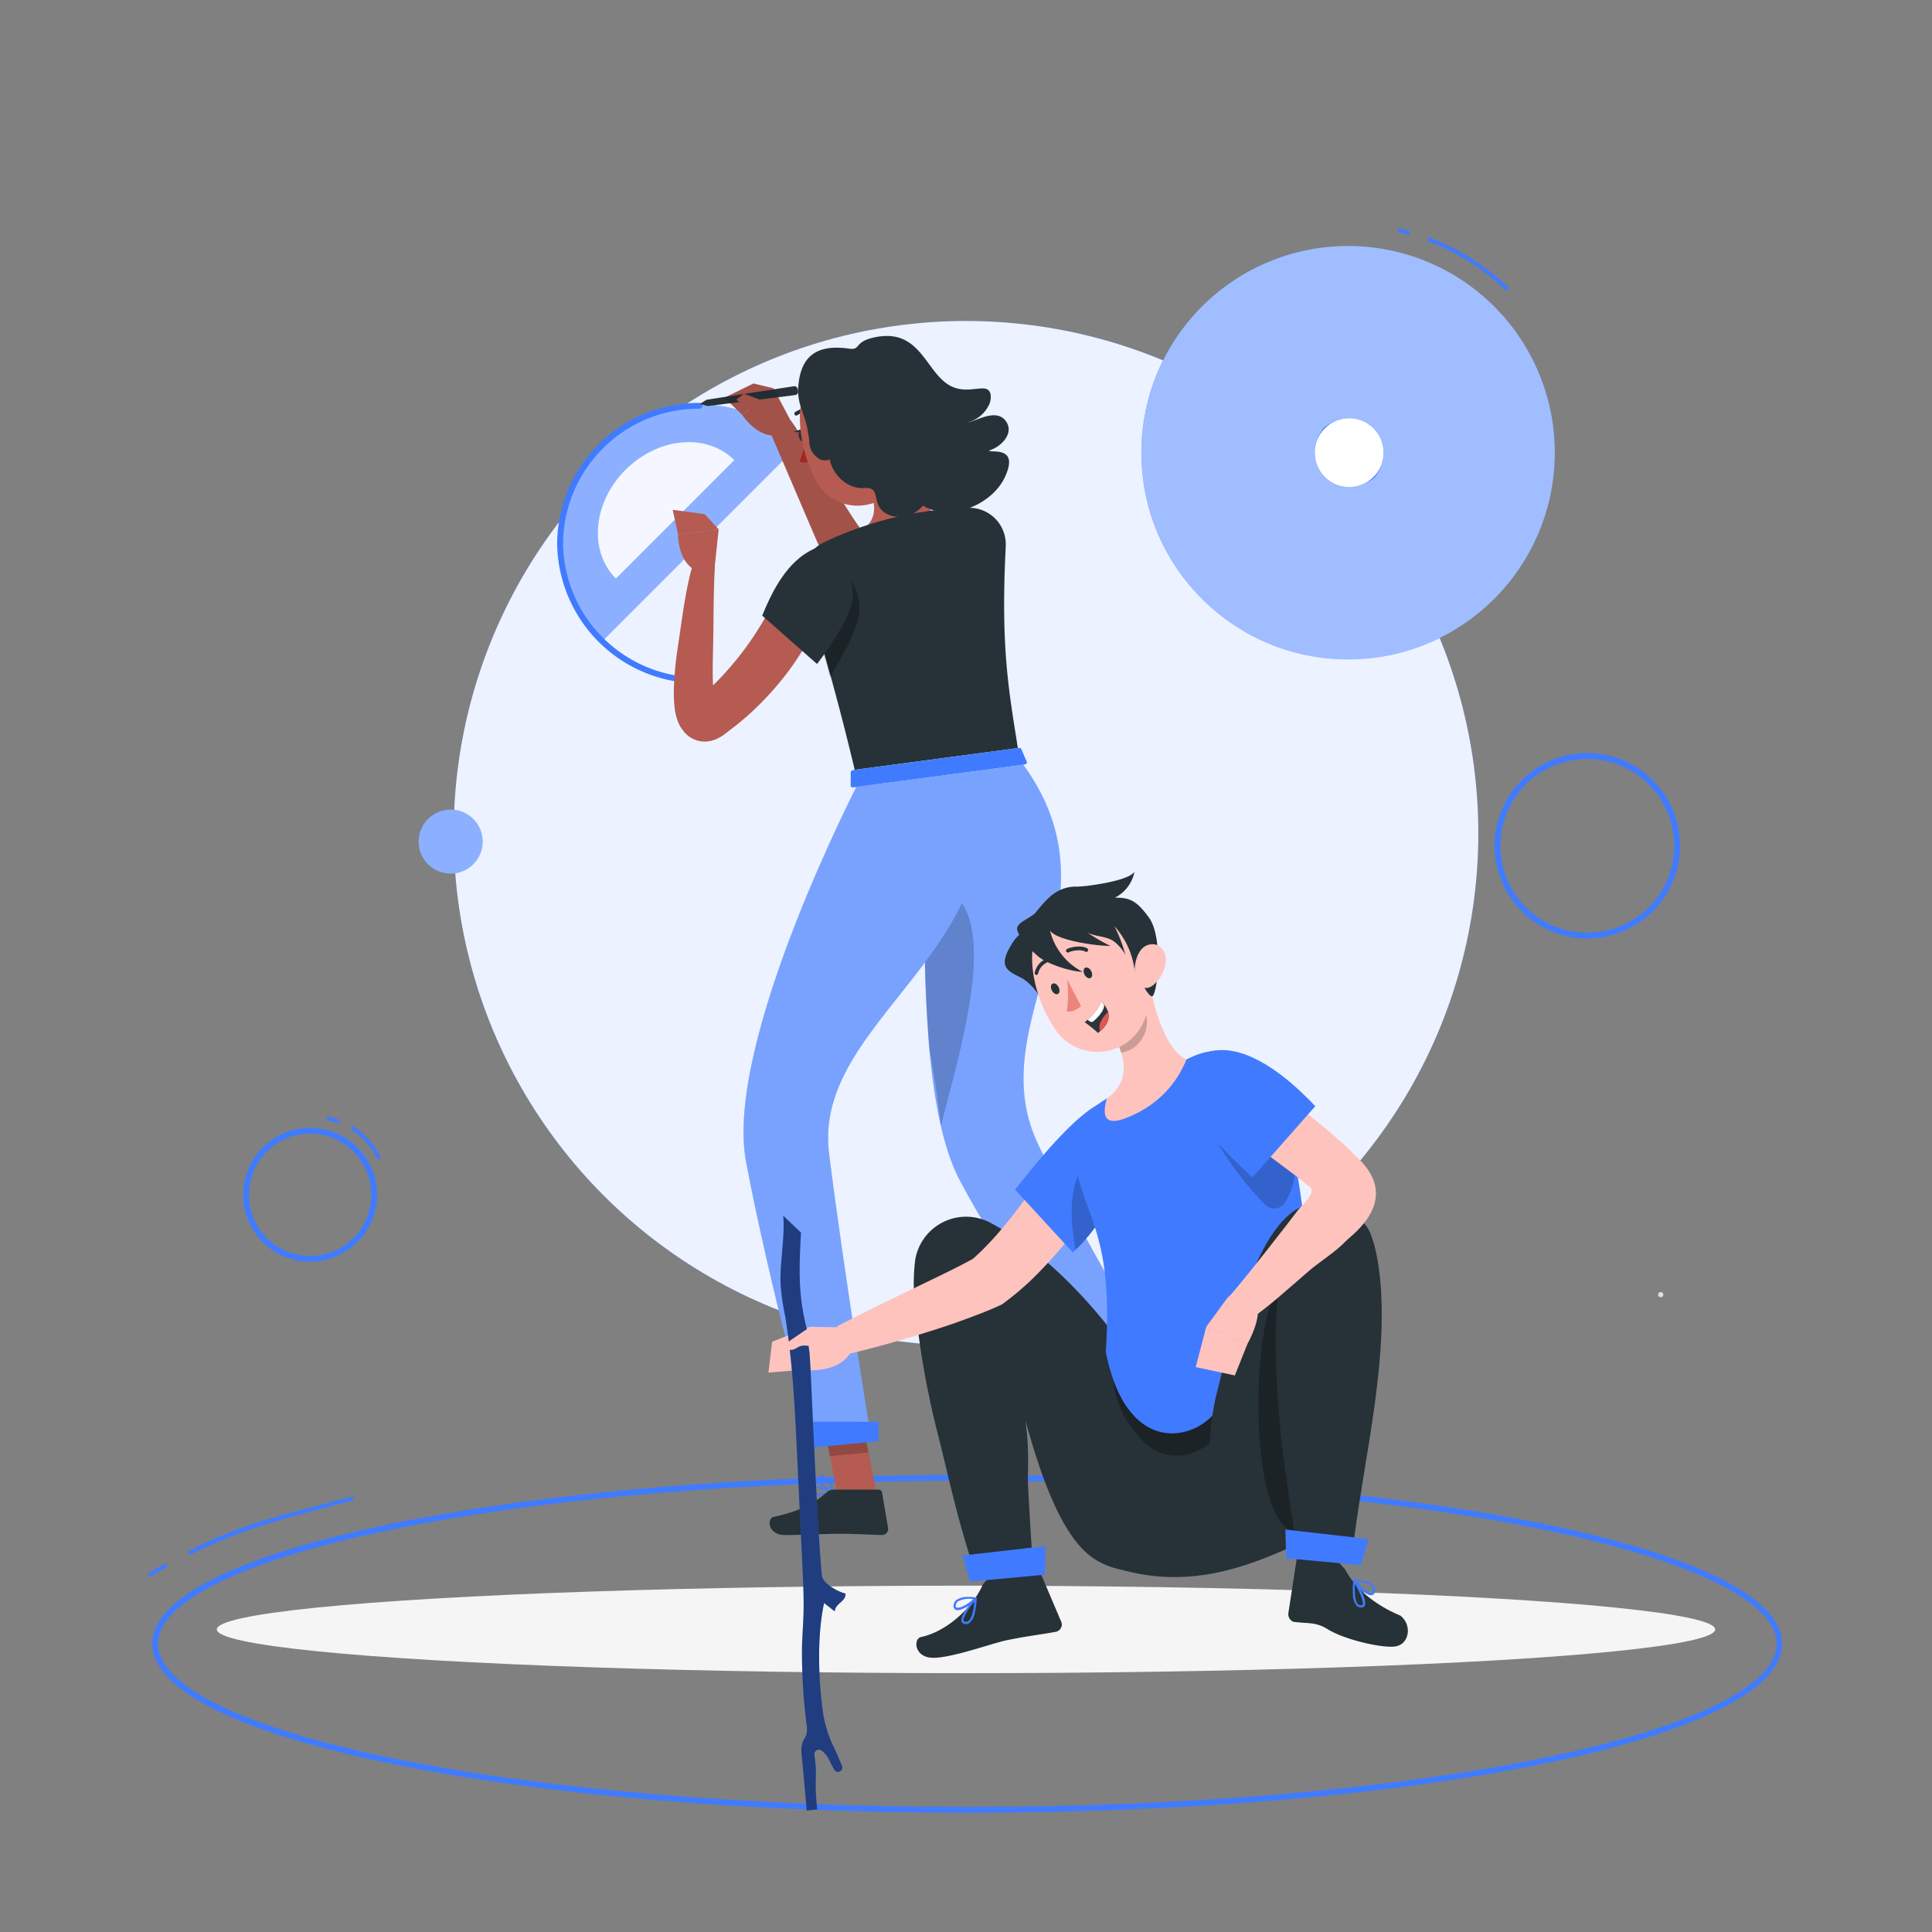 <svg xmlns="http://www.w3.org/2000/svg" viewBox="0 0 500 500"><rect x="0" y="0" width="500" height="500" fill="#808080" stroke="none"/><g id="freepik--background-simple--inject-62"><circle cx="250" cy="215.66" r="132.59" style="fill:#407BFF"></circle><circle cx="250" cy="215.66" r="132.59" style="fill:#fff;opacity:0.9"></circle></g><g id="freepik--Shadow--inject-62"><ellipse id="freepik--path--inject-62" cx="250" cy="421.69" rx="193.89" ry="11.32" style="fill:#f5f5f5"></ellipse></g><g id="freepik--Circles--inject-62"><path d="M244.76,212.29a.93.93,0,0,0-.13.15h-.17Z" style="fill:#263238"></path><path d="M262.43,226.59s-.06,0-.07,0a0,0,0,0,1,0,0S262.42,226.56,262.43,226.59Z" style="fill:#263238"></path><circle cx="348.88" cy="117.15" r="53.49" style="fill:#407BFF"></circle><circle cx="349.17" cy="117.15" r="8.91" transform="translate(19.43 281.21) rotate(-45)" style="fill:#fff"></circle><path d="M348.88,63.66a53.49,53.49,0,1,0,53.5,53.49A53.49,53.49,0,0,0,348.88,63.66Zm6.81,60c-9.53,7.27-20.32-3.52-13.05-13C352.17,103.35,363,114.14,355.69,123.67Z" style="fill:#fff;opacity:0.5"></path><circle cx="116.62" cy="217.8" r="8.28" transform="translate(-119.85 146.26) rotate(-45)" style="fill:#407BFF"></circle><circle cx="116.62" cy="217.8" r="8.28" transform="translate(-119.85 146.26) rotate(-45)" style="fill:#fff;opacity:0.4"></circle><circle cx="429.79" cy="335.05" r="0.67" style="fill:#e0e0e0"></circle><path d="M389.87,75.31a59.81,59.81,0,0,0-20.52-13l.35-.94a61.26,61.26,0,0,1,20.87,13.17Z" style="fill:#407BFF"></path><path d="M364.63,60.83c-.95-.27-1.93-.51-2.9-.72l.21-1c1,.22,2,.47,3,.73Z" style="fill:#407BFF"></path><path d="M97.69,300.13a17.8,17.8,0,0,0-7-7.88l.52-.86a18.84,18.84,0,0,1,7.39,8.32Z" style="fill:#407BFF"></path><path d="M87.62,290.79a18.37,18.37,0,0,0-3.08-.83l.18-1a19.58,19.58,0,0,1,3.24.87Z" style="fill:#407BFF"></path><path d="M49,402.48l-.41-.91c14.33-7.72,27.8-10.21,42.73-14.34l.27,1C76.73,392.31,64.62,394.68,49,402.48Z" style="fill:#407BFF"></path><path d="M38.69,408.14l-.52-.86c1.53-.92,3.09-1.82,4.64-2.68l.48.88C41.76,406.33,40.21,407.22,38.69,408.14Z" style="fill:#407BFF"></path><path d="M80.26,326.53a17.33,17.33,0,1,1,17.33-17.32A17.34,17.34,0,0,1,80.26,326.53Zm0-33.15a15.83,15.83,0,1,0,15.83,15.83A15.84,15.84,0,0,0,80.26,293.38Z" style="fill:#407BFF"></path><path d="M410.8,242.88a24,24,0,1,1,24-24A24,24,0,0,1,410.8,242.88Zm0-46.45a22.48,22.48,0,1,0,22.48,22.48A22.5,22.5,0,0,0,410.8,196.43Z" style="fill:#407BFF"></path><path d="M250.3,469.14c-56.18,0-109-4.48-148.75-12.61-40.08-8.19-62.15-19.24-62.15-31.12s22.07-22.92,62.15-31.12c39.74-8.13,92.57-12.6,148.75-12.6s109,4.47,148.76,12.6c40.08,8.2,62.15,19.25,62.15,31.12s-22.07,22.93-62.15,31.12C359.31,464.66,306.49,469.14,250.3,469.14Zm0-85.95c-56.08,0-108.81,4.46-148.45,12.57-38.74,7.92-60.95,18.73-60.95,29.65s22.21,21.73,61,29.66c39.64,8.1,92.37,12.57,148.45,12.57s108.81-4.47,148.45-12.57c38.74-7.93,61-18.73,61-29.66s-22.22-21.73-61-29.65C359.11,387.65,306.39,383.19,250.3,383.19Z" style="fill:#407BFF"></path></g><g id="freepik--character-1--inject-62"><g id="freepik--circle-ruler--inject-62"><path d="M206.6,115.22a36.1,36.1,0,0,0-51.06,51.06Zm-47.2,34.5c-7.08-7.08-6-19.68,2.5-28.14s21-9.58,28.13-2.5Z" style="fill:#407BFF"></path><g style="opacity:0.4"><path d="M206.63,115.23a36.1,36.1,0,0,0-51.06,51.06Zm-47.2,34.5c-7.08-7.08-6-19.68,2.5-28.14s21-9.58,28.13-2.5Zm0,0c-7.08-7.08-6-19.68,2.5-28.14s21-9.58,28.13-2.5Zm0,0c-7.08-7.08-6-19.68,2.5-28.14s21-9.58,28.13-2.5Z" style="fill:#fff"></path></g><path d="M181,176.82a36.63,36.63,0,0,1-36.8-35.7,5.15,5.15,0,0,1,0-.57c0-.21,0-.41,0-.61A36.63,36.63,0,0,1,181,104.27a.75.75,0,0,1,0,1.5A35.14,35.14,0,0,0,145.73,140a5.06,5.06,0,0,0,0,.54c0,.16,0,.34,0,.5A35.16,35.16,0,0,0,181,175.32a.75.75,0,1,1,0,1.5Z" style="fill:#407BFF"></path></g><g id="freepik--Character--inject-68--inject-62"><path d="M295.73,381.56a1.42,1.42,0,0,1-.51-1.19.74.74,0,0,1,.38-.65c1.19-.74,5.46,1.27,5.93,1.49a.25.25,0,0,1,.14.25.23.23,0,0,1-.19.21,17.92,17.92,0,0,1-3.26.47A4,4,0,0,1,295.73,381.56Zm4.91-.19c-1.75-.77-4.16-1.61-4.84-1.23a.32.32,0,0,0-.14.27.93.93,0,0,0,.34.79c.66.54,2.36.59,4.63.15Z" style="fill:#407BFF"></path><path d="M301.32,381.73c-1.27-.53-3.86-2.72-3.7-3.88,0-.28.22-.62.89-.7l.19,0c2.32-.05,2.91,4.18,2.95,4.36a.21.21,0,0,1-.08.22.25.25,0,0,1-.15,0Zm-2.71-4.15c-.44.06-.48.28-.48.28-.12.72,1.67,2.42,3,3.16-.22-1-.89-3.48-2.38-3.45Z" style="fill:#407BFF"></path><polygon points="300.69 357.06 290.56 360.2 301.53 381.34 311.65 378.2 300.69 357.06" style="fill:#b55b52"></polygon><path d="M299.07,381c-2.09,2.83-2.31,5.35-9.79,8.82-1.66.78-.37,4.89,3.88,3.94s8.21-2.19,11.28-2.88c5-1.12,7-1.32,10.94-2.15a.88.88,0,0,0,.23-.07,1.6,1.6,0,0,0,.93-2.07l-3.63-8.62a.85.85,0,0,0-1-.51L300.57,380A2.7,2.7,0,0,0,299.07,381Z" style="fill:#263238"></path><polygon points="300.7 357.06 306.36 367.97 296.66 371.95 290.57 360.2 300.7 357.06" style="opacity:0.2;isolation:isolate"></polygon><path d="M306.78,364,293,369.07s-28.9-33.53-44.76-63.92c-4.19-8-6.54-20.53-7.77-34.11v0a383.65,383.65,0,0,1-1-43.25c.39-14.69,1.28-25.32,1.28-25.32S251.49,198,262,194.29c31.92,38.34-8.86,68.41,6.48,101.45C282.56,326.05,306.78,364,306.78,364Z" style="fill:#407BFF"></path><path d="M306.78,364,293,369.07s-28.9-33.53-44.76-63.92c-4.19-8-6.54-20.53-7.77-34.11v0a383.65,383.65,0,0,1-1-43.25c.39-14.69,1.28-25.32,1.28-25.32S251.49,198,262,194.29c31.92,38.34-8.86,68.41,6.48,101.45C282.56,326.05,306.78,364,306.78,364Z" style="fill:#fff;opacity:0.3"></path><polygon points="287.83 364.49 306.29 359.29 308.19 363.99 291.84 370.48 287.83 364.49" style="fill:#407BFF"></polygon><path d="M224.64,138.46a11.29,11.29,0,0,1-2-1.73c-1.61-1.73-17.2-27.37-18.08-28-1.76-1.2-3.06,1-4.46,2.61a1.63,1.63,0,0,0-.48.89,1.54,1.54,0,0,0,.18.69q5.49,12.85,11,25.7c1.53,3.57,3.26,7.4,6.66,9.29,8.27,4.6,27.69,1.93,32.36,0,2.78-1.12,5.56-2.67,7.12-5.23s1.43-6.34-1-8.13C251.87,131.54,229.55,141.7,224.64,138.46Z" style="fill:#b55b52"></path><path d="M204.57,108.76l-4.41-8.29-8,7s4.51,7.06,10.66,4.83Z" style="fill:#b55b52"></path><polygon points="194.97 99.25 187.48 102.92 192.18 107.46 200.17 100.49 194.97 99.25" style="fill:#b55b52"></polygon><path d="M205.81,102.24l-22.42,2.82a1,1,0,0,1-.35,0l-1.92-.52,1.58-1a1.06,1.06,0,0,1,.34-.12l22.41-3.46a.89.89,0,0,1,1,.7l.11.53A.89.89,0,0,1,205.81,102.24Z" style="fill:#263238"></path><polygon points="197.78 103.86 192.55 101.9 190.57 103.43 194.7 106.83 197.78 103.86" style="fill:#b55b52"></polygon><g style="opacity:0.1"><path d="M256.94,142.74c-1.56,2.56-4.34,4.11-7.12,5.23-4.67,1.9-24.09,4.57-32.36,0-3.4-1.89-5.13-5.72-6.66-9.29q-5.49-12.85-11-25.7c0-.09-.08-.19-.11-.28-4.34-.45-7.33-4.93-7.52-5.21l-4.7-4.54L195,99.25l5.17,1.23h0l4.4,8.27c.88.6,16.47,26.24,18.08,28a11.29,11.29,0,0,0,2,1.73c4.91,3.24,27.23-6.92,31.33-3.85C258.37,136.4,258.5,140.18,256.94,142.74Z"></path><polygon points="200.17 100.49 200.14 100.48 200.16 100.47 200.17 100.49"></polygon></g><path d="M207.32,111.41c-.55.15-.81.94-.55,1.73s.78,1.34,1.34,1.17.78-.94.56-1.75S207.88,111.25,207.32,111.41Z" style="fill:#263238"></path><path d="M205.44,111.7l2-.63C207.16,112.45,205.44,111.7,205.44,111.7Z" style="fill:#263238"></path><path d="M209.87,119.26a3.59,3.59,0,0,1-3,.21,23.06,23.06,0,0,0,1.7-5.92Z" style="fill:#a02724"></path><path d="M205.64,107.31a.5.5,0,0,1,.16-.66,5,5,0,0,1,4.48-.69.49.49,0,0,1-.36.91,4.09,4.09,0,0,0-3.57.59.42.42,0,0,1-.22.08A.49.49,0,0,1,205.64,107.31Z" style="fill:#263238"></path><path d="M224.59,125.71c2.08,4.4,3.23,9.33-3.18,12.44,0,0-5.24,7.53,7.09,4.76,11.24-2.53,14.2-9.38,14.2-9.38-5-3.06-8-13.07-8-19.34Z" style="fill:#b55b52"></path><path d="M208.39,151c.78,3.91,2,9.54,4,17.3a24.27,24.27,0,0,0,4.15-6.13C220.2,154.37,213.54,150.43,208.39,151Z" style="opacity:0.2;isolation:isolate"></path><path d="M232,96.07a13.71,13.71,0,0,0-19.32-1.69c-8.6,6.84-6,21.88-1.44,30.08,5,9.13,17.79,8.37,23.25-1.46,3.62-6.56,2.52-10.72.46-20.76A13.78,13.78,0,0,0,232,96.07Z" style="fill:#b55b52"></path><path d="M208.22,150.14c1.54,8,6.76,22.52,13.62,51.8l42-5.52c-2.23-15.29-5.05-26.33-3.55-55.06,0-.17,0-.35,0-.52a9.44,9.44,0,0,0-9.46-9.42,92.32,92.32,0,0,0-37.72,9A8.87,8.87,0,0,0,208.22,150.14Z" style="fill:#263238"></path><path d="M214.83,109.62c-1.8,2.2-1.27,5.87-.33,7.71,1,2,3.24,2.16,4.39-.63a10.5,10.5,0,0,0,.57-6.31C218.86,108.05,216.63,107.41,214.83,109.62Z" style="fill:#b55b52"></path><path d="M243.51,291.36c-.85-7.47-1.95-14.22-3-20.32v0a383.65,383.65,0,0,1-1-43.25l0,0,.33-.08c1.52-.72,3.23,0,5.12,2.39C259.3,237.71,248.21,272.55,243.51,291.36Z" style="opacity:0.2;isolation:isolate"></path><path d="M209.81,386.53a1.41,1.41,0,0,1-.53-1.16.77.77,0,0,1,.36-.68c1.2-.77,5.51,1.12,6,1.33a.25.25,0,0,1,.14.24.22.22,0,0,1-.19.22,18.37,18.37,0,0,1-3.22.55A4,4,0,0,1,209.81,386.53Zm.09-1.39a.28.28,0,0,0-.13.26.92.92,0,0,0,.35.78c.68.49,2.38.5,4.64,0C213,385.46,210.57,384.68,209.9,385.14Z" style="fill:#407BFF"></path><path d="M215.45,386.45c-1.29-.5-3.91-2.6-3.79-3.78,0-.27.21-.62.86-.72h.21c2.32-.11,3.05,4.07,3.05,4.26a.25.25,0,0,1-.09.23.24.24,0,0,1-.14.05Zm-2.85-4c-.45.07-.45.3-.45.3-.07.71,1.72,2.37,3,3.07-.27-1-1-3.47-2.46-3.38Z" style="fill:#407BFF"></path><polygon points="222.28 363.29 212.1 363.25 216.92 387.69 227.1 387.71 222.28 363.29" style="fill:#b55b52"></polygon><path d="M214.07,386.12c-2.67,2.31-5.8,4.71-13.87,6.46-1.8.39-1.47,4.69,2.88,4.69s10.85-.33,14-.33c5.11,0,7.08.24,11.13.31l.26,0a1.6,1.6,0,0,0,1.36-1.82l-1.56-9.21a.86.86,0,0,0-.84-.71H215.79A2.72,2.72,0,0,0,214.07,386.12Z" style="fill:#263238"></path><polygon points="222.29 363.3 224.77 375.9 214.77 376.83 212.11 363.26 222.29 363.3" style="opacity:0.2;isolation:isolate"></polygon><path d="M253.19,198c10.6,48-43,65.74-38.63,100.52,4,31.92,11,74.4,11,74.4l-15,1.16s-11.46-41.32-17.49-73.45c-5.79-30.91,29.4-98.65,29.4-98.65S241.72,199.24,253.19,198Z" style="fill:#407BFF"></path><path d="M253.19,198c10.6,48-43,65.74-38.63,100.52,4,31.92,11,74.4,11,74.4l-15,1.16s-11.46-41.32-17.49-73.45c-5.79-30.91,29.4-98.65,29.4-98.65S241.72,199.24,253.19,198Z" style="fill:#fff;opacity:0.3"></path><polygon points="207.02 367.91 227.45 367.97 227.31 373 208.39 374.75 207.02 367.91" style="fill:#407BFF"></polygon><path d="M263.61,193.58l-42.67,5.69c-.42.06-.78.31-.78.56v3.62c0,.23.28.33.67.33L265,197.89c.48-.07.87-.41.76-.67l-1.47-3.42A.64.64,0,0,0,263.61,193.58Z" style="fill:#fff"></path><path d="M263.61,193.58l-42.67,5.69c-.42.06-.78.31-.78.56v3.62c0,.23.28.33.67.33L265,197.89c.48-.07.87-.41.76-.67l-1.47-3.42A.64.64,0,0,0,263.61,193.58Z" style="fill:#407BFF"></path><path d="M226.71,87.23c-6,1.16-3.73,3.47-7,3-8.66-1.25-12.17,2.3-13,8.7-.86,6.7,2.25,7.66,2.79,16.14a5.06,5.06,0,0,0,1.83,3.17,3,3,0,0,0,3.39.64c.79,4.12,4.75,7.75,8.94,7.42,5.13-.4.89,5.12,7,7.18a7.9,7.9,0,0,0,8.2-2.62c6.91,4.29,17.91-.12,21.27-7.52,3.7-8.13-3.87-6-4.18-6.75,3.21-.91,6.78-4.63,4.22-7.79s-7.66.28-9.88.55a8.48,8.48,0,0,0,5.42-4.11,4.9,4.9,0,0,0,.7-2.8c-.35-3.72-4.61-.63-9-2C239.71,98.19,239.13,84.85,226.71,87.23Z" style="fill:#263238"></path></g><path d="M212,159.79a14.58,14.58,0,0,1-.56,1.47l-.56,1.25c-.39.8-.8,1.59-1.21,2.36-.83,1.56-1.72,3.07-2.65,4.52a72.87,72.87,0,0,1-6.18,8.32,82.56,82.56,0,0,1-7.22,7.39c-1.32,1.11-2.59,2.27-4,3.29l-2,1.56a10.72,10.72,0,0,1-2.24,1.32,5.6,5.6,0,0,1-.81.3,8.72,8.72,0,0,1-1,.24,9.89,9.89,0,0,1-1.21.11,6.92,6.92,0,0,1-5.62-2.91,8.78,8.78,0,0,1-1.38-2.51,15.3,15.3,0,0,1-.78-3.47,37,37,0,0,1-.16-5.57,93.44,93.44,0,0,1,1-10c1-6.47,1.86-14.11,3.61-20.41l6-.73c-.42,6.29-.33,15.73-.5,21.94-.08,3.11-.13,6.21,0,9.13a26.92,26.92,0,0,0,.47,4,3.42,3.42,0,0,0,.36,1.12c0,.06,0-.06-.24-.42a3.32,3.32,0,0,0-.75-.7,3.91,3.91,0,0,0-1.49-.62,3,3,0,0,0-.79-.08,2.76,2.76,0,0,0-.64,0,1.49,1.49,0,0,0-.4.15l-.26.1c-.29.11-.28.11-.2.07l1.66-1.48c1.13-1,2.13-2.06,3.21-3.07a79.65,79.65,0,0,0,10.91-13.86c.78-1.24,1.53-2.49,2.2-3.76.35-.62.67-1.27,1-1.89l.45-.93.37-.78Z" style="fill:#b55b52"></path><path d="M185,146.31l1-9.33-10.52,1.33s-.19,8.37,6.16,9.95Z" style="fill:#b55b52"></path><polygon points="182.37 133.06 174.1 131.94 175.47 138.33 185.99 137 182.37 133.06" style="fill:#b55b52"></polygon><path d="M222.4,157.72c-.05,5.48-6.89,16.31-7.58,17.38-3.49-12.89-6.09-21.07-7.31-26.55a16.7,16.7,0,0,1,4.27-3.2C214.57,144,222.49,149,222.4,157.72Z" style="opacity:0.3"></path><path d="M220.61,155.11c-.57,5.74-9.16,16.73-9.16,16.73l-14.19-12.52c2.24-5.44,6.21-14.34,13.86-17.47C214,140.7,221.48,146.39,220.61,155.11Z" style="fill:#263238"></path></g><g id="freepik--character-2--inject-62"><path d="M287,364.48c1.74-1.25,31.36,2.3,48.25-8.47s10.74,25.64,10.95,26.34c.12.42.76,12.57-13.71,18.75-10,4.26-26.89,11.3-46.72,3.63C276,401,287,364.48,287,364.48Z" style="fill:#263238"></path><path d="M256.21,316.4A13.36,13.36,0,0,0,236.86,326a50.61,50.61,0,0,0,.13,13.36,224.71,224.71,0,0,0,5.71,31.73c2.91,11.49,4.58,20.25,9.26,34.74,5-.52,12.75-2.57,15.19-2.91,0,0-1.2-18.46-1.14-20.61.41-14.33-1.13-18.84-5.57-32,4.3,12.43,10.08,45.55,23.23,53.42,8.87,5.3,21,3.16,25.38-4,5.7-9.33,3.22-13.86-1.43-23.42C304.17,369.24,285.07,331.69,256.21,316.4Z" style="fill:#263238"></path><path d="M257.2,407.37l10.52-2a.93.93,0,0,1,1.09.61l5.9,13.88a1.92,1.92,0,0,1-1.3,2.4,1.41,1.41,0,0,1-.22.06c-4.57.83-6.83,1-12.61,2.16-3.54.71-14,4.54-19,4.56s-5.28-4.92-3.21-5.38c6.7-1.44,13.36-7.6,16-13.59C254.82,409.48,256.47,407.5,257.2,407.37Z" style="fill:#263238"></path><path d="M249.42,420.21a1.56,1.56,0,0,0,1.45-.15,4.41,4.41,0,0,0,1.41-2.62v0a21.16,21.16,0,0,0,.5-3.62v0s0-.05,0-.07a.17.17,0,0,0,0-.1.28.28,0,0,0-.48-.09c-.12.13-.53.6-1,1.24-.22.27-.46.59-.71.92-1,1.35-2,3-1.75,3.91A.88.88,0,0,0,249.42,420.21Zm.2-.57a.31.31,0,0,1-.24-.26.87.87,0,0,1,0-.53,14.55,14.55,0,0,1,2.11-3.54c.22-.29.45-.57.69-.83-.06.7-.15,1.34-.25,1.91h0c-.3,1.64-.77,2.76-1.37,3.16A1,1,0,0,1,249.62,419.64Z" style="fill:#407BFF"></path><path d="M247.34,416.61c.71.32,2-.21,3.22-.95.29-.19.58-.39.85-.59a7.8,7.8,0,0,0,1.33-1.21l0-.07v0s0-.05,0-.07a.17.17,0,0,0,0-.1s0,0,0-.07a.27.27,0,0,0-.25-.14,11.37,11.37,0,0,0-2-.14,5.36,5.36,0,0,0-2.88.74,1.94,1.94,0,0,0-.82,1.42A1,1,0,0,0,247.34,416.61Zm.19-.57c-.06,0-.25-.08-.19-.61l.08-.12v0a1.29,1.29,0,0,1,.51-.88,6.32,6.32,0,0,1,2.85-.67h0a7.6,7.6,0,0,1,1.06.1,7.67,7.67,0,0,1-.72.65C249.9,415.47,248.14,416.33,247.53,416Z" style="fill:#407BFF"></path><polygon points="249.08 402.56 270.61 400.11 270.39 407.53 251.07 409.32 249.08 402.56" style="fill:#407BFF"></polygon><g id="freepik--Character--inject-2--inject-62"><path d="M290.87,299.34c-1.06,1.87-2,3.57-3.07,5.27s-2.13,3.38-3.23,5c-2.22,3.32-4.54,6.58-7,9.74a120.75,120.75,0,0,1-8,9.21,73.79,73.79,0,0,1-9.48,8.44l-.71.53-.39.2c-3.48,1.62-6.72,2.79-10,4s-6.55,2.25-9.83,3.27-6.56,2-9.87,2.9-6.63,1.8-10,2.55l-2.64-7.18c6-3.18,12.16-6.14,18.25-9.09l9.08-4.39c3-1.45,6-3,8.6-4.43l-1.1.71a72.78,72.78,0,0,0,7.21-7.38c2.31-2.72,4.57-5.52,6.68-8.52s4.21-6,6.23-9.12c1-1.55,2-3.13,3-4.66s2-3.17,2.84-4.61Z" style="fill:#ffc3bd"></path><path d="M277.65,324.14,262.7,307.88c18-23.09,26.38-26.89,28-20.11C295.65,308.45,277.65,324.14,277.65,324.14Z" style="fill:#407BFF"></path><path d="M278.36,323.4l.23-.2.12-.06c3-2.93,11.15-12.09,12.62-24.33-2.6-1.15-5.23-1.57-7.22-.55C278.7,301.17,275.6,309.19,278.36,323.4Z" style="opacity:0.2;isolation:isolate"></path><path d="M220.37,349.61c-3.32,6.28-12.62,4.88-12.62,4.88l1.86-11.12,9.09.16Z" style="fill:#ffc3bd"></path><polygon points="209.61 343.37 207.75 354.49 198.87 355.23 199.82 347.24 209.61 343.37" style="fill:#ffc3bd"></polygon><path d="M313.34,365.12c-1.85,1.82-4.64,2.26-7.23,2.22a16.31,16.31,0,0,1-9.49-2.81c-3.3-2.45-4.14-3.8-8.46-12.21-1,4,1,11.54,3.23,15s4.68,6.76,8.33,8.39a12.27,12.27,0,0,0,9.57.05,14.57,14.57,0,0,0,7.14-6.5,5.62,5.62,0,0,0,.86-3.31,2.48,2.48,0,0,0-2.23-2.26c-1.36,0-2.25,1.37-2.88,2.57Z" style="opacity:0.3"></path><path d="M286.18,349.87c1.94-29.75-5-34.12-7.84-48.13a16.24,16.24,0,0,1,8.44-17.6c6.39-3.34,14.32-7.3,22-10.76a17.11,17.11,0,0,1,2.27-.82,16.32,16.32,0,0,1,20.17,11.26c11.34,40.63,6.33,71.13,6.33,71.13l-21,6.14C315.08,370.88,292.4,381.32,286.18,349.87Z" style="fill:#407BFF"></path><path d="M287.73,267.34c3.08,5.11,5.58,11.86-1.3,17-1.12,4.06-1.1,8,6.78,4.23a26.49,26.49,0,0,0,13.85-14.39c-6.23-2.85-9.28-16.4-10.26-24.26Z" style="fill:#ffc3bd"></path><path d="M295,269.6a7.19,7.19,0,0,1-4.86,2.83,25.2,25.2,0,0,0-1.49-3.93l6.48-9.6a19.92,19.92,0,0,1,1.19,2.67A8.19,8.19,0,0,1,295,269.6Z" style="opacity:0.2;isolation:isolate"></path><path d="M262,244.05c-4.05,6.31-1.14,7.23,2.28,9s6,6.74,6,6.74l3.32-3C274.54,238,266,237.73,262,244.05Z" style="fill:#263238"></path><path d="M271.2,236.66c-7.54,7.82-3.32,22.34,2,29.88a13.1,13.1,0,0,0,23.09-2.86c2.76-6.92.44-12.39-2.67-22.05S278.75,228.83,271.2,236.66Z" style="fill:#ffc3bd"></path><path d="M268.53,247.39c2.44,2.12,8.44,4,11.68,4.14a16.47,16.47,0,0,1-8.48-10.73c1.41,2.41,11.36,4,15.63,4a47.26,47.26,0,0,1-6.81-4.06c2,1.73,5.06,1.32,7.33,2.62a10.81,10.81,0,0,1,3.36,3.71,38.62,38.62,0,0,0-2.83-7.38A20.91,20.91,0,0,1,293.73,252c-.15-1.6,3.64,7,4.63,5.72,1.36-1.72,2.58-15.29-1-20.23-3-4.11-4.71-5.24-8.83-5.17a9.54,9.54,0,0,0,5.07-6.74c-1.44,2.48-12.9,3.9-14.8,3.87-5-.09-7.66,2.83-10.75,6.68-1.18,1.47-5.36,2.68-4.78,4.61C264,243.15,266.69,245.78,268.53,247.39Z" style="fill:#263238"></path><path d="M297.17,244.52c-2.79.81-3.74,4.95-3.5,7.56.2,2.95,2.49,4.75,4.84,2.81A9.1,9.1,0,0,0,301.7,249C302,246.15,300,243.7,297.17,244.52Z" style="fill:#ffc3bd"></path><path d="M279.77,260.39s-1.85,1.8-3.74,1.32c.73-3.07.15-8.22.15-8.22Z" style="fill:#ed847e"></path><path d="M280.9,246.29c-1-.63-3.26-.34-4.36.18h0a.46.46,0,0,1-.61-.22.51.51,0,0,1,.23-.66c1.38-.66,3.93-.94,5.23-.14h0a.48.48,0,0,1,.15.66.61.61,0,0,1-.17.19A.47.47,0,0,1,280.9,246.29Z" style="fill:#263238"></path><path d="M268.09,252.28h0a.46.46,0,0,1-.3-.58,5.06,5.06,0,0,1,2.83-3.5h0a.45.45,0,0,1,.56.3.5.5,0,0,1-.3.64,4.06,4.06,0,0,0-2.21,2.79.5.5,0,0,1-.3.35A.42.42,0,0,1,268.09,252.28Z" style="fill:#263238"></path><path d="M280.73,264.55a36.55,36.55,0,0,1,3.44,2.78l.5-.41c2.23-1.87,2.49-3.62,2.12-5a6,6,0,0,0-1.88-2.77c-.45,1.85-2.36,3.78-3.43,4.76C281,264.32,280.73,264.55,280.73,264.55Z" style="fill:#2e353a"></path><path d="M281.48,263.9l.51.4a.8.8,0,0,0,1,0c1.63-1.46,2.6-2.78,2.75-3.92a.75.75,0,0,0-.21-.6,5.6,5.6,0,0,0-.63-.61C284.46,261,282.55,262.92,281.48,263.9Z" style="fill:#fff"></path><path d="M284.67,266.92c2.23-1.87,2.49-3.62,2.12-5a7.91,7.91,0,0,0-2,2.67A3.82,3.82,0,0,0,284.67,266.92Z" style="fill:#de5753"></path><path d="M272.4,254.57c-.48.24-.56,1.05-.17,1.78s1.09,1.13,1.56.88.55-1.05.17-1.78S272.88,254.32,272.4,254.57Z" style="fill:#263238"></path><path d="M280.85,250.45c-.48.24-.56,1.05-.17,1.78s1.09,1.13,1.56.88.55-1.05.17-1.79S281.32,250.2,280.85,250.45Z" style="fill:#263238"></path><path d="M333.41,288.22c2.55,9.11,2.93,17-.87,23a3.29,3.29,0,0,1-5.1.56c-7-7-22.25-26.1-13.61-34.67C314.94,276,317.3,270.06,333.41,288.22Z" style="opacity:0.2;isolation:isolate"></path><path d="M314.73,361.19a71.92,71.92,0,0,0-1.51,21.75c.69,5.82,3.44,11.62,8.33,14.85,5.69,3.75,14,4.49,19.58.55C351.7,390.89,359,372,355.05,321c-.39-5.06-6.61-8.07-11.53-9.3C325.88,307.31,318,349.15,314.73,361.19Z" style="fill:#263238"></path><path d="M334,396c3.49,1.52,5.61-4.61,6.14-8.37.91-6.4-.78-46.56-2-54.16-1.78-10.78-6.66-2.56-8.9,3.09C323.76,350.2,324,391.61,334,396Z" style="opacity:0.3"></path><path d="M332.35,328.59c-2.17,6.46-2.28,13.4-2.19,20.21.25,18.36,2.33,31.81,5.2,49.94,3.78,2.52.54,1.15,5,1.8s9.61,1.24,10.21-3.27c2.69-20.39,8.12-43,6.83-63.49-.25-4.1-1.08-10.78-2.77-14.53-2.19-4.86-6.47-6.91-11.79-4.2C337.72,317.68,334.14,323.25,332.35,328.59Z" style="fill:#263238"></path><path d="M319.65,276.15c8,2.29,29.63,20.83,30.73,22.63,13.29,11.3-.55,20.81-2.06,22.4-2.63,2.77-6.43,5.1-9.35,7.55-5.61,4.78-10.5,9.49-16.67,13.53l-4.92-5.87c4.76-5.28,16.78-20.86,18.72-23.44.87-1.12,5.52-4.9,2.12-6.29-.89-1.26-20.82-15.22-25.68-20.17Z" style="fill:#ffc3bd"></path><path d="M324.14,304.7l16.26-18.42c-16.69-17.61-25.81-14.51-27.94-14C291.88,276.72,324.14,304.7,324.14,304.7Z" style="fill:#407BFF"></path><path d="M320.47,335l3.87.86c3.46,3.36-1.54,12-1.54,12l-10.6-4.52,5.3-7.24A2.92,2.92,0,0,1,320.47,335Z" style="fill:#ffc3bd"></path><polygon points="312.2 343.3 322.84 347.8 319.58 355.96 309.45 353.81 312.2 343.3" style="fill:#ffc3bd"></polygon></g><path d="M208.79,468.59q-.64-7.15-1.3-14.3a7.47,7.47,0,0,1,.25-3.49c.26-.64.71-1.2.93-1.86a5.81,5.81,0,0,0,.08-2.56,145.53,145.53,0,0,1-1.19-20.32c.09-2.93.32-5.85.4-8.77.09-3.8-.09-7.6-.27-11.39q-.72-14.85-1.42-29.69c-.57-11.87-1.14-23.78-3.05-35.51A59.52,59.52,0,0,1,202,332c-.15-5.48,1.17-11.93.7-17.38l4.59,4.38c-.46,8.84-.79,15.44,1.28,24,.75,3.1.43,3.78.9,6.93.38,2.56,1.77,42.48,3.24,57.83.19,2,4.18,4.25,6.12,4.65.09,2.13-2.63,2.48-2.81,4.61l-2.74-2.16c-1.89,8.59-1.48,20-.23,28.76a31.47,31.47,0,0,0,2.35,7.72c.88,1.79,1.86,4.09,2.54,5.73a1.13,1.13,0,0,1-2,1,25.47,25.47,0,0,1-1.27-2.46,7,7,0,0,0-2.05-2.57,1.18,1.18,0,0,0-1.85,1.17,32,32,0,0,1,.33,6.79,58.78,58.78,0,0,0,.4,7.26Z" style="fill:#407BFF"></path><g style="opacity:0.5"><path d="M208.79,468.59q-.64-7.15-1.3-14.3a7.47,7.47,0,0,1,.25-3.49c.26-.64.71-1.2.93-1.86a5.81,5.81,0,0,0,.08-2.56,145.53,145.53,0,0,1-1.19-20.32c.09-2.93.32-5.85.4-8.77.09-3.8-.09-7.6-.27-11.39q-.72-14.85-1.42-29.69c-.57-11.87-1.14-23.78-3.05-35.51A59.52,59.52,0,0,1,202,332c-.15-5.48,1.17-11.93.7-17.38l4.59,4.38c-.46,8.84-.79,15.44,1.28,24,.75,3.1.43,3.78.9,6.93.38,2.56,1.77,42.48,3.24,57.83.19,2,4.18,4.25,6.12,4.65.09,2.13-2.63,2.48-2.81,4.61l-2.74-2.16c-1.89,8.59-1.48,20-.23,28.76a31.47,31.47,0,0,0,2.35,7.72c.88,1.79,1.86,4.09,2.54,5.73a1.13,1.13,0,0,1-2,1,25.47,25.47,0,0,1-1.27-2.46,7,7,0,0,0-2.05-2.57,1.18,1.18,0,0,0-1.85,1.17,32,32,0,0,1,.33,6.79,58.78,58.78,0,0,0,.4,7.26Z"></path></g><path d="M208.18,344.41l-3.59,2.45c-.61.41-1.29,1-1.1,1.73s1.17.9,1.87.65,1.29-.75,2-.93c1.28-.33,2.74.42,3.9-.21a2.82,2.82,0,0,0,1.15-1.39C213.87,343.39,210.24,343,208.18,344.41Z" style="fill:#ffc3bd"></path><path d="M345.56,403.81l-9.23-1.24c-.37-.06-.68.25-.72.71l-2.19,14.22a2.16,2.16,0,0,0,1.37,2.25l.17,0c2.5.28,2.73.21,4.19.36a9.74,9.74,0,0,1,4.25,1.41c4.55,2.88,14.18,5,17.54,4.6,3.77-.43,4.64-5.52,1.48-8-5.55-2.31-11.3-6.27-14.28-11.92C347.7,405.67,346.13,403.86,345.56,403.81Z" style="fill:#263238"></path><path d="M353.22,415.47c.38-.85-.35-2.64-1.12-4.13-.19-.37-.38-.72-.56-1-.39-.71-.72-1.24-.82-1.39a.29.29,0,0,0-.3-.12.35.35,0,0,0-.2.14.17.17,0,0,0,0,.1s0,0,0,.07v0a20.33,20.33,0,0,0-.07,3.66v0a4.45,4.45,0,0,0,1,2.8,1.53,1.53,0,0,0,1.41.38A.87.87,0,0,0,353.22,415.47Zm-1.74-.29c-.53-.48-.82-1.65-.86-3.33h0c0-.57,0-1.22,0-1.92a10.74,10.74,0,0,1,.56.92,14.82,14.82,0,0,1,1.53,3.83.88.88,0,0,1-.06.53.34.34,0,0,1-.28.22A1,1,0,0,1,351.48,415.18Z" style="fill:#407BFF"></path><path d="M355.83,411.66a2,2,0,0,0-.59-1.53A5.45,5.45,0,0,0,352.5,409a11.68,11.68,0,0,0-2-.17.31.31,0,0,0-.27.1s0,0,0,.07a.17.17,0,0,0,0,.1s0,0,0,.07v0l0,.08a7.17,7.17,0,0,0,1.12,1.4c.23.24.49.48.75.72,1.06.91,2.28,1.64,3,1.44A1,1,0,0,0,355.83,411.66Zm-4.13-1.58a9.59,9.59,0,0,1-.61-.75,6.41,6.41,0,0,1,1.07.07h0a6.07,6.07,0,0,1,2.71,1.1,1.3,1.3,0,0,1,.37.95v0l.05.14c0,.53-.21.57-.28.57C354.39,412.37,352.79,411.25,351.7,410.08Z" style="fill:#407BFF"></path><polygon points="352.19 405.06 332.87 403.27 332.65 395.85 354.19 398.3 352.19 405.06" style="fill:#407BFF"></polygon></g></svg>